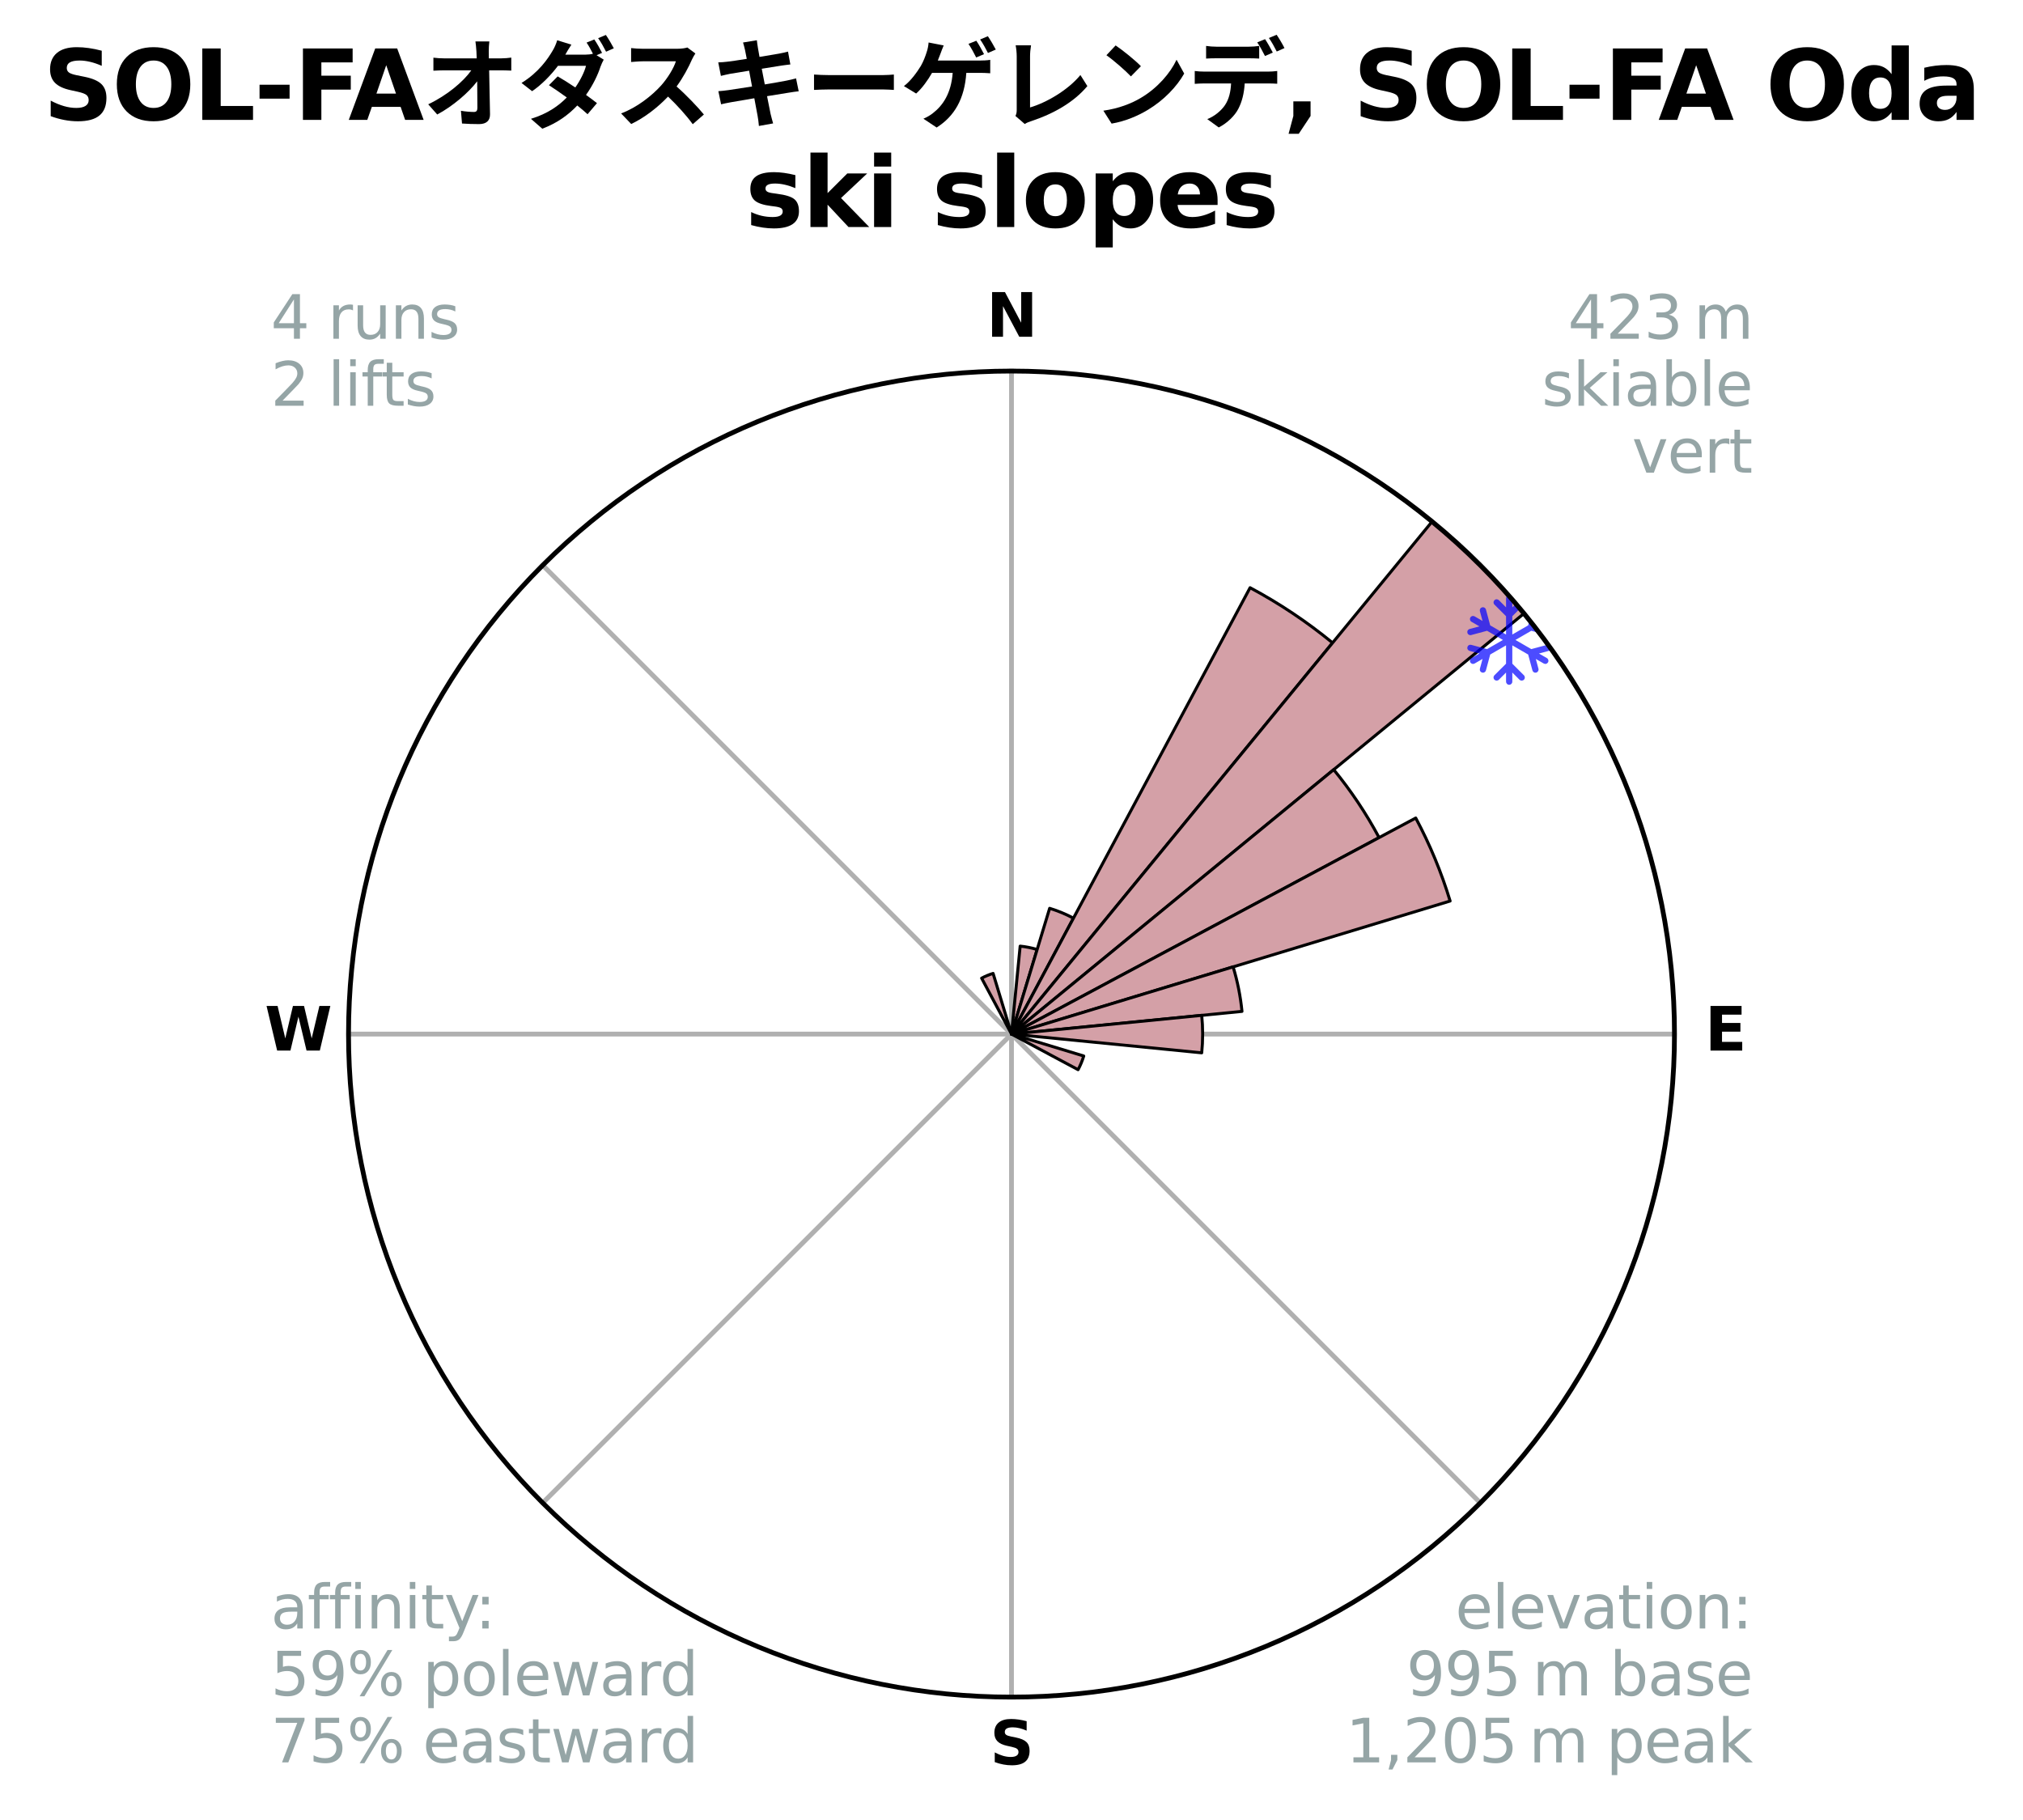 <?xml version="1.0" encoding="utf-8" standalone="no"?>
<!DOCTYPE svg PUBLIC "-//W3C//DTD SVG 1.1//EN"
  "http://www.w3.org/Graphics/SVG/1.1/DTD/svg11.dtd">
<svg xmlns:xlink="http://www.w3.org/1999/xlink" width="338.335pt" height="304.354pt" viewBox="0 0 338.335 304.354" xmlns="http://www.w3.org/2000/svg" version="1.1">
 <title>Ski Rose for SOL-FAオダスキーゲレンデ, SOL-FA Oda ski slopes</title>
 <defs>
  <style type="text/css">*{stroke-linejoin: round; stroke-linecap: butt}</style>
 </defs>
 <g id="figure_1">
  <g id="patch_1">
   <path d="M 0 304.354 
L 338.335 304.354 
L 338.335 0 
L 0 0 
z
" style="fill: #ffffff"/>
  </g>
  <g id="axes_1">
   <g id="patch_2">
    <path d="M 280.048 172.935 
C 280.048 158.374 277.179 143.955 271.607 130.503 
C 266.035 117.05 257.867 104.826 247.571 94.531 
C 237.276 84.235 225.052 76.067 211.599 70.495 
C 198.147 64.923 183.728 62.054 169.167 62.054 
C 154.607 62.054 140.188 64.923 126.736 70.495 
C 113.283 76.067 101.059 84.235 90.763 94.531 
C 80.468 104.826 72.3 117.05 66.728 130.503 
C 61.156 143.955 58.288 158.374 58.288 172.935 
C 58.288 187.495 61.156 201.914 66.728 215.366 
C 72.3 228.819 80.468 241.043 90.763 251.339 
C 101.059 261.634 113.283 269.802 126.736 275.374 
C 140.188 280.946 154.607 283.815 169.167 283.815 
C 183.728 283.815 198.147 280.946 211.599 275.374 
C 225.052 269.802 237.276 261.634 247.571 251.339 
C 257.867 241.043 266.035 228.819 271.607 215.366 
C 277.179 201.914 280.048 187.495 280.048 172.935 
M 169.167 172.935 
C 169.167 172.935 169.167 172.935 169.167 172.935 
C 169.167 172.935 169.167 172.935 169.167 172.935 
C 169.167 172.935 169.167 172.935 169.167 172.935 
C 169.167 172.935 169.167 172.935 169.167 172.935 
C 169.167 172.935 169.167 172.935 169.167 172.935 
C 169.167 172.935 169.167 172.935 169.167 172.935 
C 169.167 172.935 169.167 172.935 169.167 172.935 
C 169.167 172.935 169.167 172.935 169.167 172.935 
C 169.167 172.935 169.167 172.935 169.167 172.935 
C 169.167 172.935 169.167 172.935 169.167 172.935 
C 169.167 172.935 169.167 172.935 169.167 172.935 
C 169.167 172.935 169.167 172.935 169.167 172.935 
C 169.167 172.935 169.167 172.935 169.167 172.935 
C 169.167 172.935 169.167 172.935 169.167 172.935 
C 169.167 172.935 169.167 172.935 169.167 172.935 
C 169.167 172.935 169.167 172.935 169.167 172.935 
z
" style="fill: #ffffff"/>
   </g>
   <g id="matplotlib.axis_1">
    <g id="xtick_1">
     <g id="line2d_1">
      <path d="M 169.167 172.935 
L 169.167 62.054 
" clip-path="url(#pe8b99b1397)" style="fill: none; stroke: #b0b0b0; stroke-width: 0.8; stroke-linecap: square"/>
     </g>
     <g id="text_1">
      <!-- N -->
      <g transform="translate(164.983 56.314) scale(0.1 -0.1)">
       <defs>
        <path id="DejaVuSans-Bold-4e" d="M 588 4666 
L 1931 4666 
L 3628 1466 
L 3628 4666 
L 4769 4666 
L 4769 0 
L 3425 0 
L 1728 3200 
L 1728 0 
L 588 0 
L 588 4666 
z
" transform="scale(0.016)"/>
       </defs>
       <use xlink:href="#DejaVuSans-Bold-4e"/>
      </g>
     </g>
    </g>
    <g id="xtick_2">
     <g id="line2d_2">
      <path d="M 169.167 172.935 
L 247.571 94.531 
" clip-path="url(#pe8b99b1397)" style="fill: none; stroke: #b0b0b0; stroke-width: 0.8; stroke-linecap: square"/>
     </g>
    </g>
    <g id="xtick_3">
     <g id="line2d_3">
      <path d="M 169.167 172.935 
L 280.048 172.935 
" clip-path="url(#pe8b99b1397)" style="fill: none; stroke: #b0b0b0; stroke-width: 0.8; stroke-linecap: square"/>
     </g>
     <g id="text_2">
      <!-- E -->
      <g transform="translate(285.132 175.694) scale(0.1 -0.1)">
       <defs>
        <path id="DejaVuSans-Bold-45" d="M 588 4666 
L 3834 4666 
L 3834 3756 
L 1791 3756 
L 1791 2888 
L 3713 2888 
L 3713 1978 
L 1791 1978 
L 1791 909 
L 3903 909 
L 3903 0 
L 588 0 
L 588 4666 
z
" transform="scale(0.016)"/>
       </defs>
       <use xlink:href="#DejaVuSans-Bold-45"/>
      </g>
     </g>
    </g>
    <g id="xtick_4">
     <g id="line2d_4">
      <path d="M 169.167 172.935 
L 247.571 251.339 
" clip-path="url(#pe8b99b1397)" style="fill: none; stroke: #b0b0b0; stroke-width: 0.8; stroke-linecap: square"/>
     </g>
    </g>
    <g id="xtick_5">
     <g id="line2d_5">
      <path d="M 169.167 172.935 
L 169.167 283.815 
" clip-path="url(#pe8b99b1397)" style="fill: none; stroke: #b0b0b0; stroke-width: 0.8; stroke-linecap: square"/>
     </g>
     <g id="text_3">
      <!-- S -->
      <g transform="translate(165.567 295.074) scale(0.1 -0.1)">
       <defs>
        <path id="DejaVuSans-Bold-53" d="M 3834 4519 
L 3834 3531 
Q 3450 3703 3084 3790 
Q 2719 3878 2394 3878 
Q 1963 3878 1756 3759 
Q 1550 3641 1550 3391 
Q 1550 3203 1689 3098 
Q 1828 2994 2194 2919 
L 2706 2816 
Q 3484 2659 3812 2340 
Q 4141 2022 4141 1434 
Q 4141 663 3683 286 
Q 3225 -91 2284 -91 
Q 1841 -91 1394 -6 
Q 947 78 500 244 
L 500 1259 
Q 947 1022 1364 901 
Q 1781 781 2169 781 
Q 2563 781 2772 912 
Q 2981 1044 2981 1288 
Q 2981 1506 2839 1625 
Q 2697 1744 2272 1838 
L 1806 1941 
Q 1106 2091 782 2419 
Q 459 2747 459 3303 
Q 459 4000 909 4375 
Q 1359 4750 2203 4750 
Q 2588 4750 2994 4692 
Q 3400 4634 3834 4519 
z
" transform="scale(0.016)"/>
       </defs>
       <use xlink:href="#DejaVuSans-Bold-53"/>
      </g>
     </g>
    </g>
    <g id="xtick_6">
     <g id="line2d_6">
      <path d="M 169.167 172.935 
L 90.763 251.339 
" clip-path="url(#pe8b99b1397)" style="fill: none; stroke: #b0b0b0; stroke-width: 0.8; stroke-linecap: square"/>
     </g>
    </g>
    <g id="xtick_7">
     <g id="line2d_7">
      <path d="M 169.167 172.935 
L 58.288 172.935 
" clip-path="url(#pe8b99b1397)" style="fill: none; stroke: #b0b0b0; stroke-width: 0.8; stroke-linecap: square"/>
     </g>
     <g id="text_4">
      <!-- W -->
      <g transform="translate(44.273 175.694) scale(0.1 -0.1)">
       <defs>
        <path id="DejaVuSans-Bold-57" d="M 191 4666 
L 1344 4666 
L 2150 1275 
L 2950 4666 
L 4109 4666 
L 4909 1275 
L 5716 4666 
L 6859 4666 
L 5759 0 
L 4372 0 
L 3525 3547 
L 2688 0 
L 1300 0 
L 191 4666 
z
" transform="scale(0.016)"/>
       </defs>
       <use xlink:href="#DejaVuSans-Bold-57"/>
      </g>
     </g>
    </g>
    <g id="xtick_8">
     <g id="line2d_8">
      <path d="M 169.167 172.935 
L 90.763 94.531 
" clip-path="url(#pe8b99b1397)" style="fill: none; stroke: #b0b0b0; stroke-width: 0.8; stroke-linecap: square"/>
     </g>
    </g>
   </g>
   <g id="matplotlib.axis_2"/>
   <g id="patch_3">
    <path d="M 169.167 172.935 
C 169.167 172.935 169.167 172.935 169.167 172.935 
C 169.167 172.935 169.167 172.935 169.167 172.935 
L 169.167 172.935 
C 169.167 172.935 169.167 172.935 169.167 172.935 
C 169.167 172.935 169.167 172.935 169.167 172.935 
z
" clip-path="url(#pe8b99b1397)" style="fill: #d4a0a7; stroke: #000000; stroke-width: 0.5; stroke-linejoin: miter"/>
   </g>
   <g id="patch_4">
    <path d="M 169.167 172.935 
C 169.167 172.935 169.167 172.935 169.167 172.935 
C 169.167 172.935 169.167 172.935 169.167 172.935 
L 173.458 158.792 
C 172.995 158.651 172.525 158.534 172.051 158.44 
C 171.576 158.345 171.097 158.274 170.616 158.227 
z
" clip-path="url(#pe8b99b1397)" style="fill: #d4a0a7; stroke: #000000; stroke-width: 0.5; stroke-linejoin: miter"/>
   </g>
   <g id="patch_5">
    <path d="M 169.167 172.935 
C 169.167 172.935 169.167 172.935 169.167 172.935 
C 169.167 172.935 169.167 172.935 169.167 172.935 
L 179.528 153.551 
C 178.894 153.212 178.243 152.904 177.578 152.629 
C 176.914 152.353 176.236 152.111 175.548 151.902 
z
" clip-path="url(#pe8b99b1397)" style="fill: #d4a0a7; stroke: #000000; stroke-width: 0.5; stroke-linejoin: miter"/>
   </g>
   <g id="patch_6">
    <path d="M 169.167 172.935 
C 169.167 172.935 169.167 172.935 169.167 172.935 
C 169.167 172.935 169.167 172.935 169.167 172.935 
L 222.866 107.503 
C 220.724 105.746 218.497 104.094 216.194 102.555 
C 213.89 101.016 211.512 99.59 209.069 98.284 
z
" clip-path="url(#pe8b99b1397)" style="fill: #d4a0a7; stroke: #000000; stroke-width: 0.5; stroke-linejoin: miter"/>
   </g>
   <g id="patch_7">
    <path d="M 169.167 172.935 
C 169.167 172.935 169.167 172.935 169.167 172.935 
C 169.167 172.935 169.167 172.935 169.167 172.935 
L 254.879 102.593 
C 252.577 99.788 250.138 97.097 247.571 94.531 
C 245.005 91.964 242.314 89.525 239.509 87.223 
z
" clip-path="url(#pe8b99b1397)" style="fill: #d4a0a7; stroke: #000000; stroke-width: 0.5; stroke-linejoin: miter"/>
   </g>
   <g id="patch_8">
    <path d="M 169.167 172.935 
C 169.167 172.935 169.167 172.935 169.167 172.935 
C 169.167 172.935 169.167 172.935 169.167 172.935 
L 230.646 140.074 
C 229.57 138.061 228.396 136.103 227.129 134.206 
C 225.861 132.309 224.501 130.475 223.054 128.711 
z
" clip-path="url(#pe8b99b1397)" style="fill: #d4a0a7; stroke: #000000; stroke-width: 0.5; stroke-linejoin: miter"/>
   </g>
   <g id="patch_9">
    <path d="M 169.167 172.935 
C 169.167 172.935 169.167 172.935 169.167 172.935 
C 169.167 172.935 169.167 172.935 169.167 172.935 
L 242.525 150.682 
C 241.797 148.281 240.951 145.917 239.991 143.598 
C 239.031 141.28 237.957 139.011 236.774 136.798 
z
" clip-path="url(#pe8b99b1397)" style="fill: #d4a0a7; stroke: #000000; stroke-width: 0.5; stroke-linejoin: miter"/>
   </g>
   <g id="patch_10">
    <path d="M 169.167 172.935 
C 169.167 172.935 169.167 172.935 169.167 172.935 
C 169.167 172.935 169.167 172.935 169.167 172.935 
L 207.714 169.138 
C 207.589 167.876 207.403 166.622 207.156 165.378 
C 206.909 164.135 206.6 162.904 206.232 161.691 
z
" clip-path="url(#pe8b99b1397)" style="fill: #d4a0a7; stroke: #000000; stroke-width: 0.5; stroke-linejoin: miter"/>
   </g>
   <g id="patch_11">
    <path d="M 169.167 172.935 
C 169.167 172.935 169.167 172.935 169.167 172.935 
C 169.167 172.935 169.167 172.935 169.167 172.935 
L 200.981 176.068 
C 201.084 175.027 201.135 173.981 201.135 172.935 
C 201.135 171.888 201.084 170.842 200.981 169.801 
z
" clip-path="url(#pe8b99b1397)" style="fill: #d4a0a7; stroke: #000000; stroke-width: 0.5; stroke-linejoin: miter"/>
   </g>
   <g id="patch_12">
    <path d="M 169.167 172.935 
C 169.167 172.935 169.167 172.935 169.167 172.935 
C 169.167 172.935 169.167 172.935 169.167 172.935 
L 169.167 172.935 
C 169.167 172.935 169.167 172.935 169.167 172.935 
C 169.167 172.935 169.167 172.935 169.167 172.935 
z
" clip-path="url(#pe8b99b1397)" style="fill: #d4a0a7; stroke: #000000; stroke-width: 0.5; stroke-linejoin: miter"/>
   </g>
   <g id="patch_13">
    <path d="M 169.167 172.935 
C 169.167 172.935 169.167 172.935 169.167 172.935 
C 169.167 172.935 169.167 172.935 169.167 172.935 
L 180.303 178.887 
C 180.498 178.522 180.675 178.148 180.833 177.766 
C 180.991 177.385 181.13 176.995 181.25 176.6 
z
" clip-path="url(#pe8b99b1397)" style="fill: #d4a0a7; stroke: #000000; stroke-width: 0.5; stroke-linejoin: miter"/>
   </g>
   <g id="patch_14">
    <path d="M 169.167 172.935 
C 169.167 172.935 169.167 172.935 169.167 172.935 
C 169.167 172.935 169.167 172.935 169.167 172.935 
L 169.167 172.935 
C 169.167 172.935 169.167 172.935 169.167 172.935 
C 169.167 172.935 169.167 172.935 169.167 172.935 
z
" clip-path="url(#pe8b99b1397)" style="fill: #d4a0a7; stroke: #000000; stroke-width: 0.5; stroke-linejoin: miter"/>
   </g>
   <g id="patch_15">
    <path d="M 169.167 172.935 
C 169.167 172.935 169.167 172.935 169.167 172.935 
C 169.167 172.935 169.167 172.935 169.167 172.935 
L 169.167 172.935 
C 169.167 172.935 169.167 172.935 169.167 172.935 
C 169.167 172.935 169.167 172.935 169.167 172.935 
z
" clip-path="url(#pe8b99b1397)" style="fill: #d4a0a7; stroke: #000000; stroke-width: 0.5; stroke-linejoin: miter"/>
   </g>
   <g id="patch_16">
    <path d="M 169.167 172.935 
C 169.167 172.935 169.167 172.935 169.167 172.935 
C 169.167 172.935 169.167 172.935 169.167 172.935 
L 169.167 172.935 
C 169.167 172.935 169.167 172.935 169.167 172.935 
C 169.167 172.935 169.167 172.935 169.167 172.935 
z
" clip-path="url(#pe8b99b1397)" style="fill: #d4a0a7; stroke: #000000; stroke-width: 0.5; stroke-linejoin: miter"/>
   </g>
   <g id="patch_17">
    <path d="M 169.167 172.935 
C 169.167 172.935 169.167 172.935 169.167 172.935 
C 169.167 172.935 169.167 172.935 169.167 172.935 
L 169.167 172.935 
C 169.167 172.935 169.167 172.935 169.167 172.935 
C 169.167 172.935 169.167 172.935 169.167 172.935 
z
" clip-path="url(#pe8b99b1397)" style="fill: #d4a0a7; stroke: #000000; stroke-width: 0.5; stroke-linejoin: miter"/>
   </g>
   <g id="patch_18">
    <path d="M 169.167 172.935 
C 169.167 172.935 169.167 172.935 169.167 172.935 
C 169.167 172.935 169.167 172.935 169.167 172.935 
L 169.167 172.935 
C 169.167 172.935 169.167 172.935 169.167 172.935 
C 169.167 172.935 169.167 172.935 169.167 172.935 
z
" clip-path="url(#pe8b99b1397)" style="fill: #d4a0a7; stroke: #000000; stroke-width: 0.5; stroke-linejoin: miter"/>
   </g>
   <g id="patch_19">
    <path d="M 169.167 172.935 
C 169.167 172.935 169.167 172.935 169.167 172.935 
C 169.167 172.935 169.167 172.935 169.167 172.935 
L 169.167 172.935 
C 169.167 172.935 169.167 172.935 169.167 172.935 
C 169.167 172.935 169.167 172.935 169.167 172.935 
z
" clip-path="url(#pe8b99b1397)" style="fill: #d4a0a7; stroke: #000000; stroke-width: 0.5; stroke-linejoin: miter"/>
   </g>
   <g id="patch_20">
    <path d="M 169.167 172.935 
C 169.167 172.935 169.167 172.935 169.167 172.935 
C 169.167 172.935 169.167 172.935 169.167 172.935 
L 169.167 172.935 
C 169.167 172.935 169.167 172.935 169.167 172.935 
C 169.167 172.935 169.167 172.935 169.167 172.935 
z
" clip-path="url(#pe8b99b1397)" style="fill: #d4a0a7; stroke: #000000; stroke-width: 0.5; stroke-linejoin: miter"/>
   </g>
   <g id="patch_21">
    <path d="M 169.167 172.935 
C 169.167 172.935 169.167 172.935 169.167 172.935 
C 169.167 172.935 169.167 172.935 169.167 172.935 
L 169.167 172.935 
C 169.167 172.935 169.167 172.935 169.167 172.935 
C 169.167 172.935 169.167 172.935 169.167 172.935 
z
" clip-path="url(#pe8b99b1397)" style="fill: #d4a0a7; stroke: #000000; stroke-width: 0.5; stroke-linejoin: miter"/>
   </g>
   <g id="patch_22">
    <path d="M 169.167 172.935 
C 169.167 172.935 169.167 172.935 169.167 172.935 
C 169.167 172.935 169.167 172.935 169.167 172.935 
L 169.167 172.935 
C 169.167 172.935 169.167 172.935 169.167 172.935 
C 169.167 172.935 169.167 172.935 169.167 172.935 
z
" clip-path="url(#pe8b99b1397)" style="fill: #d4a0a7; stroke: #000000; stroke-width: 0.5; stroke-linejoin: miter"/>
   </g>
   <g id="patch_23">
    <path d="M 169.167 172.935 
C 169.167 172.935 169.167 172.935 169.167 172.935 
C 169.167 172.935 169.167 172.935 169.167 172.935 
L 169.167 172.935 
C 169.167 172.935 169.167 172.935 169.167 172.935 
C 169.167 172.935 169.167 172.935 169.167 172.935 
z
" clip-path="url(#pe8b99b1397)" style="fill: #d4a0a7; stroke: #000000; stroke-width: 0.5; stroke-linejoin: miter"/>
   </g>
   <g id="patch_24">
    <path d="M 169.167 172.935 
C 169.167 172.935 169.167 172.935 169.167 172.935 
C 169.167 172.935 169.167 172.935 169.167 172.935 
L 169.167 172.935 
C 169.167 172.935 169.167 172.935 169.167 172.935 
C 169.167 172.935 169.167 172.935 169.167 172.935 
z
" clip-path="url(#pe8b99b1397)" style="fill: #d4a0a7; stroke: #000000; stroke-width: 0.5; stroke-linejoin: miter"/>
   </g>
   <g id="patch_25">
    <path d="M 169.167 172.935 
C 169.167 172.935 169.167 172.935 169.167 172.935 
C 169.167 172.935 169.167 172.935 169.167 172.935 
L 169.167 172.935 
C 169.167 172.935 169.167 172.935 169.167 172.935 
C 169.167 172.935 169.167 172.935 169.167 172.935 
z
" clip-path="url(#pe8b99b1397)" style="fill: #d4a0a7; stroke: #000000; stroke-width: 0.5; stroke-linejoin: miter"/>
   </g>
   <g id="patch_26">
    <path d="M 169.167 172.935 
C 169.167 172.935 169.167 172.935 169.167 172.935 
C 169.167 172.935 169.167 172.935 169.167 172.935 
L 169.167 172.935 
C 169.167 172.935 169.167 172.935 169.167 172.935 
C 169.167 172.935 169.167 172.935 169.167 172.935 
z
" clip-path="url(#pe8b99b1397)" style="fill: #d4a0a7; stroke: #000000; stroke-width: 0.5; stroke-linejoin: miter"/>
   </g>
   <g id="patch_27">
    <path d="M 169.167 172.935 
C 169.167 172.935 169.167 172.935 169.167 172.935 
C 169.167 172.935 169.167 172.935 169.167 172.935 
L 169.167 172.935 
C 169.167 172.935 169.167 172.935 169.167 172.935 
C 169.167 172.935 169.167 172.935 169.167 172.935 
z
" clip-path="url(#pe8b99b1397)" style="fill: #d4a0a7; stroke: #000000; stroke-width: 0.5; stroke-linejoin: miter"/>
   </g>
   <g id="patch_28">
    <path d="M 169.167 172.935 
C 169.167 172.935 169.167 172.935 169.167 172.935 
C 169.167 172.935 169.167 172.935 169.167 172.935 
L 169.167 172.935 
C 169.167 172.935 169.167 172.935 169.167 172.935 
C 169.167 172.935 169.167 172.935 169.167 172.935 
z
" clip-path="url(#pe8b99b1397)" style="fill: #d4a0a7; stroke: #000000; stroke-width: 0.5; stroke-linejoin: miter"/>
   </g>
   <g id="patch_29">
    <path d="M 169.167 172.935 
C 169.167 172.935 169.167 172.935 169.167 172.935 
C 169.167 172.935 169.167 172.935 169.167 172.935 
L 169.167 172.935 
C 169.167 172.935 169.167 172.935 169.167 172.935 
C 169.167 172.935 169.167 172.935 169.167 172.935 
z
" clip-path="url(#pe8b99b1397)" style="fill: #d4a0a7; stroke: #000000; stroke-width: 0.5; stroke-linejoin: miter"/>
   </g>
   <g id="patch_30">
    <path d="M 169.167 172.935 
C 169.167 172.935 169.167 172.935 169.167 172.935 
C 169.167 172.935 169.167 172.935 169.167 172.935 
L 169.167 172.935 
C 169.167 172.935 169.167 172.935 169.167 172.935 
C 169.167 172.935 169.167 172.935 169.167 172.935 
z
" clip-path="url(#pe8b99b1397)" style="fill: #d4a0a7; stroke: #000000; stroke-width: 0.5; stroke-linejoin: miter"/>
   </g>
   <g id="patch_31">
    <path d="M 169.167 172.935 
C 169.167 172.935 169.167 172.935 169.167 172.935 
C 169.167 172.935 169.167 172.935 169.167 172.935 
L 169.167 172.935 
C 169.167 172.935 169.167 172.935 169.167 172.935 
C 169.167 172.935 169.167 172.935 169.167 172.935 
z
" clip-path="url(#pe8b99b1397)" style="fill: #d4a0a7; stroke: #000000; stroke-width: 0.5; stroke-linejoin: miter"/>
   </g>
   <g id="patch_32">
    <path d="M 169.167 172.935 
C 169.167 172.935 169.167 172.935 169.167 172.935 
C 169.167 172.935 169.167 172.935 169.167 172.935 
L 169.167 172.935 
C 169.167 172.935 169.167 172.935 169.167 172.935 
C 169.167 172.935 169.167 172.935 169.167 172.935 
z
" clip-path="url(#pe8b99b1397)" style="fill: #d4a0a7; stroke: #000000; stroke-width: 0.5; stroke-linejoin: miter"/>
   </g>
   <g id="patch_33">
    <path d="M 169.167 172.935 
C 169.167 172.935 169.167 172.935 169.167 172.935 
C 169.167 172.935 169.167 172.935 169.167 172.935 
L 166.09 162.789 
C 165.758 162.89 165.431 163.007 165.11 163.14 
C 164.79 163.273 164.476 163.421 164.17 163.585 
z
" clip-path="url(#pe8b99b1397)" style="fill: #d4a0a7; stroke: #000000; stroke-width: 0.5; stroke-linejoin: miter"/>
   </g>
   <g id="patch_34">
    <path d="M 169.167 172.935 
C 169.167 172.935 169.167 172.935 169.167 172.935 
C 169.167 172.935 169.167 172.935 169.167 172.935 
L 169.167 172.935 
C 169.167 172.935 169.167 172.935 169.167 172.935 
C 169.167 172.935 169.167 172.935 169.167 172.935 
z
" clip-path="url(#pe8b99b1397)" style="fill: #d4a0a7; stroke: #000000; stroke-width: 0.5; stroke-linejoin: miter"/>
   </g>
   <g id="PathCollection_1">
    <defs>
     <path id="m54ecf25d2f" d="M 0.194 7.414 
L 0.194 7.414 
C 0.055 7.414 -0.078 7.359 -0.176 7.261 
C -0.274 7.163 -0.33 7.03 -0.33 6.891 
L -0.33 5.365 
L -1.528 6.564 
L -1.528 6.564 
C -1.577 6.613 -1.635 6.651 -1.698 6.678 
C -1.762 6.704 -1.83 6.718 -1.899 6.718 
C -1.968 6.718 -2.036 6.704 -2.1 6.678 
C -2.163 6.651 -2.221 6.613 -2.27 6.564 
L -2.27 6.564 
C -2.318 6.515 -2.357 6.458 -2.383 6.394 
C -2.41 6.33 -2.423 6.262 -2.423 6.193 
C -2.423 6.124 -2.41 6.056 -2.383 5.993 
C -2.357 5.929 -2.318 5.871 -2.27 5.823 
L -0.33 3.884 
L -0.33 0.821 
L -2.981 2.352 
L -3.692 5.001 
L -3.692 5.001 
C -3.728 5.135 -3.815 5.25 -3.935 5.319 
C -4.055 5.389 -4.198 5.408 -4.332 5.372 
L -4.332 5.372 
C -4.466 5.336 -4.581 5.249 -4.65 5.129 
C -4.719 5.009 -4.738 4.866 -4.703 4.732 
L -4.263 3.093 
L -5.586 3.856 
L -5.586 3.856 
C -5.645 3.89 -5.711 3.913 -5.779 3.922 
C -5.847 3.931 -5.916 3.926 -5.983 3.909 
C -6.049 3.891 -6.111 3.86 -6.166 3.818 
C -6.221 3.777 -6.266 3.724 -6.301 3.665 
L -6.301 3.665 
C -6.335 3.605 -6.358 3.54 -6.367 3.471 
C -6.375 3.403 -6.371 3.334 -6.353 3.267 
C -6.335 3.201 -6.304 3.139 -6.263 3.084 
C -6.221 3.03 -6.168 2.984 -6.109 2.95 
L -4.786 2.187 
L -6.425 1.747 
L -6.425 1.747 
C -6.559 1.711 -6.673 1.623 -6.743 1.503 
C -6.812 1.383 -6.831 1.24 -6.795 1.106 
L -6.795 1.106 
C -6.777 1.04 -6.747 0.978 -6.705 0.923 
C -6.663 0.869 -6.611 0.823 -6.551 0.789 
C -6.491 0.754 -6.426 0.732 -6.357 0.723 
C -6.289 0.715 -6.22 0.719 -6.154 0.737 
L -3.505 1.447 
L -0.852 -0.085 
L -3.504 -1.616 
L -6.154 -0.906 
L -6.154 -0.906 
C -6.22 -0.888 -6.289 -0.883 -6.358 -0.892 
C -6.426 -0.901 -6.492 -0.924 -6.551 -0.958 
C -6.611 -0.992 -6.663 -1.038 -6.705 -1.093 
C -6.747 -1.148 -6.778 -1.21 -6.795 -1.276 
L -6.795 -1.276 
C -6.831 -1.41 -6.812 -1.553 -6.743 -1.673 
C -6.673 -1.793 -6.559 -1.881 -6.425 -1.917 
L -4.786 -2.355 
L -6.109 -3.12 
L -6.109 -3.12 
C -6.229 -3.189 -6.316 -3.303 -6.352 -3.437 
C -6.388 -3.571 -6.37 -3.713 -6.301 -3.834 
L -6.301 -3.834 
C -6.266 -3.893 -6.221 -3.945 -6.166 -3.987 
C -6.112 -4.029 -6.049 -4.06 -5.983 -4.078 
C -5.917 -4.096 -5.847 -4.1 -5.779 -4.091 
C -5.711 -4.082 -5.645 -4.06 -5.586 -4.026 
L -4.263 -3.261 
L -4.703 -4.9 
L -4.703 -4.9 
C -4.738 -5.034 -4.719 -5.177 -4.65 -5.297 
C -4.581 -5.417 -4.466 -5.505 -4.332 -5.541 
L -4.332 -5.541 
C -4.198 -5.576 -4.056 -5.558 -3.936 -5.488 
C -3.816 -5.419 -3.728 -5.305 -3.692 -5.171 
L -2.982 -2.522 
L -0.329 -0.99 
L -0.329 -4.052 
L -2.269 -5.992 
L -2.269 -5.992 
C -2.318 -6.04 -2.357 -6.098 -2.383 -6.162 
C -2.41 -6.225 -2.423 -6.293 -2.423 -6.362 
C -2.423 -6.431 -2.41 -6.499 -2.383 -6.563 
C -2.357 -6.626 -2.318 -6.684 -2.269 -6.733 
L -2.269 -6.733 
C -2.221 -6.782 -2.163 -6.82 -2.1 -6.847 
C -2.036 -6.873 -1.968 -6.887 -1.899 -6.887 
C -1.83 -6.887 -1.762 -6.873 -1.698 -6.847 
C -1.635 -6.82 -1.577 -6.782 -1.528 -6.733 
L -0.329 -5.534 
L -0.329 -7.06 
L -0.329 -7.06 
C -0.329 -7.198 -0.274 -7.332 -0.176 -7.43 
C -0.078 -7.528 0.055 -7.583 0.194 -7.583 
L 0.194 -7.583 
C 0.332 -7.583 0.466 -7.528 0.564 -7.43 
C 0.662 -7.332 0.717 -7.198 0.717 -7.06 
L 0.717 -5.534 
L 1.916 -6.733 
L 1.916 -6.733 
C 1.964 -6.782 2.022 -6.82 2.086 -6.847 
C 2.149 -6.873 2.218 -6.887 2.286 -6.887 
C 2.355 -6.887 2.423 -6.873 2.487 -6.847 
C 2.551 -6.82 2.608 -6.782 2.657 -6.733 
L 2.657 -6.733 
C 2.706 -6.684 2.744 -6.626 2.771 -6.563 
C 2.797 -6.499 2.811 -6.431 2.811 -6.362 
C 2.811 -6.293 2.797 -6.225 2.771 -6.162 
C 2.744 -6.098 2.706 -6.04 2.657 -5.992 
L 0.717 -4.052 
L 0.717 -0.991 
L 3.369 -2.523 
L 4.079 -5.171 
L 4.079 -5.171 
C 4.115 -5.305 4.203 -5.419 4.323 -5.488 
C 4.443 -5.558 4.586 -5.576 4.72 -5.541 
L 4.72 -5.541 
C 4.854 -5.505 4.968 -5.417 5.038 -5.297 
C 5.107 -5.177 5.126 -5.034 5.09 -4.9 
L 4.65 -3.263 
L 5.973 -4.026 
L 5.973 -4.026 
C 6.033 -4.06 6.098 -4.082 6.167 -4.091 
C 6.235 -4.1 6.304 -4.096 6.37 -4.078 
C 6.437 -4.06 6.499 -4.029 6.554 -3.987 
C 6.608 -3.945 6.654 -3.893 6.688 -3.833 
L 6.688 -3.833 
C 6.757 -3.713 6.776 -3.571 6.74 -3.437 
C 6.704 -3.303 6.616 -3.189 6.496 -3.12 
L 5.173 -2.355 
L 6.812 -1.917 
L 6.812 -1.917 
C 6.946 -1.881 7.061 -1.793 7.13 -1.673 
C 7.2 -1.553 7.219 -1.41 7.183 -1.276 
L 7.183 -1.276 
C 7.165 -1.21 7.134 -1.147 7.093 -1.093 
C 7.051 -1.038 6.998 -0.992 6.939 -0.958 
C 6.879 -0.923 6.813 -0.901 6.745 -0.892 
C 6.677 -0.883 6.608 -0.888 6.541 -0.906 
L 3.891 -1.616 
L 1.239 -0.085 
L 3.893 1.447 
L 6.541 0.737 
L 6.541 0.737 
C 6.675 0.701 6.818 0.72 6.938 0.789 
C 7.058 0.859 7.145 0.973 7.181 1.106 
L 7.181 1.106 
C 7.217 1.24 7.198 1.383 7.129 1.503 
C 7.06 1.623 6.946 1.711 6.812 1.747 
L 5.173 2.187 
L 6.496 2.95 
L 6.496 2.95 
C 6.556 2.984 6.608 3.03 6.65 3.085 
C 6.691 3.139 6.722 3.201 6.74 3.268 
C 6.758 3.334 6.762 3.404 6.753 3.472 
C 6.744 3.54 6.721 3.606 6.687 3.665 
L 6.687 3.665 
C 6.617 3.785 6.503 3.872 6.369 3.908 
C 6.236 3.944 6.093 3.925 5.973 3.856 
L 4.65 3.091 
L 5.089 4.732 
L 5.089 4.732 
C 5.125 4.866 5.106 5.008 5.037 5.128 
C 4.967 5.248 4.853 5.336 4.72 5.372 
L 4.72 5.372 
C 4.586 5.408 4.443 5.389 4.323 5.319 
C 4.203 5.25 4.115 5.136 4.079 5.002 
L 3.368 2.352 
L 0.717 0.821 
L 0.717 3.884 
L 2.657 5.823 
L 2.657 5.823 
C 2.706 5.871 2.745 5.929 2.771 5.993 
C 2.797 6.056 2.811 6.125 2.811 6.193 
C 2.811 6.262 2.797 6.331 2.771 6.394 
C 2.745 6.458 2.706 6.515 2.657 6.564 
L 2.657 6.564 
C 2.608 6.613 2.551 6.652 2.487 6.678 
C 2.424 6.704 2.355 6.718 2.286 6.718 
C 2.218 6.718 2.149 6.704 2.086 6.678 
C 2.022 6.652 1.965 6.613 1.916 6.564 
L 0.717 5.365 
L 0.717 6.891 
L 0.717 6.891 
C 0.717 7.03 0.662 7.163 0.564 7.261 
C 0.466 7.359 0.333 7.414 0.194 7.414 
L 0.194 7.414 
z
"/>
    </defs>
    <g clip-path="url(#pe8b99b1397)">
     <use xlink:href="#m54ecf25d2f" x="252.208" y="107.105" style="fill: #0000ff; fill-opacity: 0.7"/>
    </g>
   </g>
   <g id="patch_35">
    <path d="M 169.167 62.054 
C 154.607 62.054 140.188 64.923 126.736 70.495 
C 113.283 76.067 101.059 84.235 90.763 94.531 
C 80.468 104.826 72.3 117.05 66.728 130.503 
C 61.156 143.955 58.288 158.374 58.288 172.935 
C 58.288 187.495 61.156 201.914 66.728 215.366 
C 72.3 228.819 80.468 241.043 90.763 251.339 
C 101.059 261.634 113.283 269.802 126.736 275.374 
C 140.188 280.946 154.607 283.815 169.167 283.815 
C 183.728 283.815 198.147 280.946 211.599 275.374 
C 225.052 269.802 237.276 261.634 247.571 251.339 
C 257.867 241.043 266.035 228.819 271.607 215.366 
C 277.179 201.914 280.048 187.495 280.048 172.935 
C 280.048 158.374 277.179 143.955 271.607 130.503 
C 266.035 117.05 257.867 104.826 247.571 94.531 
C 237.276 84.235 225.052 76.067 211.599 70.495 
C 198.147 64.923 183.728 62.054 169.167 62.054 
" style="fill: none; stroke: #000000; stroke-width: 0.8; stroke-linejoin: miter; stroke-linecap: square"/>
   </g>
   <g id="text_5">
    <!-- 4 runs -->
    <g style="fill: #95a5a6" transform="translate(45.289 56.655) scale(0.1 -0.1)">
     <defs>
      <path id="DejaVuSans-34" d="M 2419 4116 
L 825 1625 
L 2419 1625 
L 2419 4116 
z
M 2253 4666 
L 3047 4666 
L 3047 1625 
L 3713 1625 
L 3713 1100 
L 3047 1100 
L 3047 0 
L 2419 0 
L 2419 1100 
L 313 1100 
L 313 1709 
L 2253 4666 
z
" transform="scale(0.016)"/>
      <path id="DejaVuSans-20" transform="scale(0.016)"/>
      <path id="DejaVuSans-72" d="M 2631 2963 
Q 2534 3019 2420 3045 
Q 2306 3072 2169 3072 
Q 1681 3072 1420 2755 
Q 1159 2438 1159 1844 
L 1159 0 
L 581 0 
L 581 3500 
L 1159 3500 
L 1159 2956 
Q 1341 3275 1631 3429 
Q 1922 3584 2338 3584 
Q 2397 3584 2469 3576 
Q 2541 3569 2628 3553 
L 2631 2963 
z
" transform="scale(0.016)"/>
      <path id="DejaVuSans-75" d="M 544 1381 
L 544 3500 
L 1119 3500 
L 1119 1403 
Q 1119 906 1312 657 
Q 1506 409 1894 409 
Q 2359 409 2629 706 
Q 2900 1003 2900 1516 
L 2900 3500 
L 3475 3500 
L 3475 0 
L 2900 0 
L 2900 538 
Q 2691 219 2414 64 
Q 2138 -91 1772 -91 
Q 1169 -91 856 284 
Q 544 659 544 1381 
z
M 1991 3584 
L 1991 3584 
z
" transform="scale(0.016)"/>
      <path id="DejaVuSans-6e" d="M 3513 2113 
L 3513 0 
L 2938 0 
L 2938 2094 
Q 2938 2591 2744 2837 
Q 2550 3084 2163 3084 
Q 1697 3084 1428 2787 
Q 1159 2491 1159 1978 
L 1159 0 
L 581 0 
L 581 3500 
L 1159 3500 
L 1159 2956 
Q 1366 3272 1645 3428 
Q 1925 3584 2291 3584 
Q 2894 3584 3203 3211 
Q 3513 2838 3513 2113 
z
" transform="scale(0.016)"/>
      <path id="DejaVuSans-73" d="M 2834 3397 
L 2834 2853 
Q 2591 2978 2328 3040 
Q 2066 3103 1784 3103 
Q 1356 3103 1142 2972 
Q 928 2841 928 2578 
Q 928 2378 1081 2264 
Q 1234 2150 1697 2047 
L 1894 2003 
Q 2506 1872 2764 1633 
Q 3022 1394 3022 966 
Q 3022 478 2636 193 
Q 2250 -91 1575 -91 
Q 1294 -91 989 -36 
Q 684 19 347 128 
L 347 722 
Q 666 556 975 473 
Q 1284 391 1588 391 
Q 1994 391 2212 530 
Q 2431 669 2431 922 
Q 2431 1156 2273 1281 
Q 2116 1406 1581 1522 
L 1381 1569 
Q 847 1681 609 1914 
Q 372 2147 372 2553 
Q 372 3047 722 3315 
Q 1072 3584 1716 3584 
Q 2034 3584 2315 3537 
Q 2597 3491 2834 3397 
z
" transform="scale(0.016)"/>
     </defs>
     <use xlink:href="#DejaVuSans-34"/>
     <use xlink:href="#DejaVuSans-20" x="63.623"/>
     <use xlink:href="#DejaVuSans-72" x="95.41"/>
     <use xlink:href="#DejaVuSans-75" x="136.523"/>
     <use xlink:href="#DejaVuSans-6e" x="199.902"/>
     <use xlink:href="#DejaVuSans-73" x="263.281"/>
    </g>
    <!-- 2 lifts -->
    <g style="fill: #95a5a6" transform="translate(45.289 67.852) scale(0.1 -0.1)">
     <defs>
      <path id="DejaVuSans-32" d="M 1228 531 
L 3431 531 
L 3431 0 
L 469 0 
L 469 531 
Q 828 903 1448 1529 
Q 2069 2156 2228 2338 
Q 2531 2678 2651 2914 
Q 2772 3150 2772 3378 
Q 2772 3750 2511 3984 
Q 2250 4219 1831 4219 
Q 1534 4219 1204 4116 
Q 875 4013 500 3803 
L 500 4441 
Q 881 4594 1212 4672 
Q 1544 4750 1819 4750 
Q 2544 4750 2975 4387 
Q 3406 4025 3406 3419 
Q 3406 3131 3298 2873 
Q 3191 2616 2906 2266 
Q 2828 2175 2409 1742 
Q 1991 1309 1228 531 
z
" transform="scale(0.016)"/>
      <path id="DejaVuSans-6c" d="M 603 4863 
L 1178 4863 
L 1178 0 
L 603 0 
L 603 4863 
z
" transform="scale(0.016)"/>
      <path id="DejaVuSans-69" d="M 603 3500 
L 1178 3500 
L 1178 0 
L 603 0 
L 603 3500 
z
M 603 4863 
L 1178 4863 
L 1178 4134 
L 603 4134 
L 603 4863 
z
" transform="scale(0.016)"/>
      <path id="DejaVuSans-66" d="M 2375 4863 
L 2375 4384 
L 1825 4384 
Q 1516 4384 1395 4259 
Q 1275 4134 1275 3809 
L 1275 3500 
L 2222 3500 
L 2222 3053 
L 1275 3053 
L 1275 0 
L 697 0 
L 697 3053 
L 147 3053 
L 147 3500 
L 697 3500 
L 697 3744 
Q 697 4328 969 4595 
Q 1241 4863 1831 4863 
L 2375 4863 
z
" transform="scale(0.016)"/>
      <path id="DejaVuSans-74" d="M 1172 4494 
L 1172 3500 
L 2356 3500 
L 2356 3053 
L 1172 3053 
L 1172 1153 
Q 1172 725 1289 603 
Q 1406 481 1766 481 
L 2356 481 
L 2356 0 
L 1766 0 
Q 1100 0 847 248 
Q 594 497 594 1153 
L 594 3053 
L 172 3053 
L 172 3500 
L 594 3500 
L 594 4494 
L 1172 4494 
z
" transform="scale(0.016)"/>
     </defs>
     <use xlink:href="#DejaVuSans-32"/>
     <use xlink:href="#DejaVuSans-20" x="63.623"/>
     <use xlink:href="#DejaVuSans-6c" x="95.41"/>
     <use xlink:href="#DejaVuSans-69" x="123.193"/>
     <use xlink:href="#DejaVuSans-66" x="150.977"/>
     <use xlink:href="#DejaVuSans-74" x="184.432"/>
     <use xlink:href="#DejaVuSans-73" x="223.641"/>
    </g>
   </g>
   <g id="text_6">
    <!-- 423 m -->
    <g style="fill: #95a5a6" transform="translate(262.221 56.655) scale(0.1 -0.1)">
     <defs>
      <path id="DejaVuSans-33" d="M 2597 2516 
Q 3050 2419 3304 2112 
Q 3559 1806 3559 1356 
Q 3559 666 3084 287 
Q 2609 -91 1734 -91 
Q 1441 -91 1130 -33 
Q 819 25 488 141 
L 488 750 
Q 750 597 1062 519 
Q 1375 441 1716 441 
Q 2309 441 2620 675 
Q 2931 909 2931 1356 
Q 2931 1769 2642 2001 
Q 2353 2234 1838 2234 
L 1294 2234 
L 1294 2753 
L 1863 2753 
Q 2328 2753 2575 2939 
Q 2822 3125 2822 3475 
Q 2822 3834 2567 4026 
Q 2313 4219 1838 4219 
Q 1578 4219 1281 4162 
Q 984 4106 628 3988 
L 628 4550 
Q 988 4650 1302 4700 
Q 1616 4750 1894 4750 
Q 2613 4750 3031 4423 
Q 3450 4097 3450 3541 
Q 3450 3153 3228 2886 
Q 3006 2619 2597 2516 
z
" transform="scale(0.016)"/>
      <path id="DejaVuSans-202f" transform="scale(0.016)"/>
      <path id="DejaVuSans-6d" d="M 3328 2828 
Q 3544 3216 3844 3400 
Q 4144 3584 4550 3584 
Q 5097 3584 5394 3201 
Q 5691 2819 5691 2113 
L 5691 0 
L 5113 0 
L 5113 2094 
Q 5113 2597 4934 2840 
Q 4756 3084 4391 3084 
Q 3944 3084 3684 2787 
Q 3425 2491 3425 1978 
L 3425 0 
L 2847 0 
L 2847 2094 
Q 2847 2600 2669 2842 
Q 2491 3084 2119 3084 
Q 1678 3084 1418 2786 
Q 1159 2488 1159 1978 
L 1159 0 
L 581 0 
L 581 3500 
L 1159 3500 
L 1159 2956 
Q 1356 3278 1631 3431 
Q 1906 3584 2284 3584 
Q 2666 3584 2933 3390 
Q 3200 3197 3328 2828 
z
" transform="scale(0.016)"/>
     </defs>
     <use xlink:href="#DejaVuSans-34"/>
     <use xlink:href="#DejaVuSans-32" x="63.623"/>
     <use xlink:href="#DejaVuSans-33" x="127.246"/>
     <use xlink:href="#DejaVuSans-202f" x="190.869"/>
     <use xlink:href="#DejaVuSans-6d" x="210.84"/>
    </g>
    <!-- skiable -->
    <g style="fill: #95a5a6" transform="translate(257.86 67.852) scale(0.1 -0.1)">
     <defs>
      <path id="DejaVuSans-6b" d="M 581 4863 
L 1159 4863 
L 1159 1991 
L 2875 3500 
L 3609 3500 
L 1753 1863 
L 3688 0 
L 2938 0 
L 1159 1709 
L 1159 0 
L 581 0 
L 581 4863 
z
" transform="scale(0.016)"/>
      <path id="DejaVuSans-61" d="M 2194 1759 
Q 1497 1759 1228 1600 
Q 959 1441 959 1056 
Q 959 750 1161 570 
Q 1363 391 1709 391 
Q 2188 391 2477 730 
Q 2766 1069 2766 1631 
L 2766 1759 
L 2194 1759 
z
M 3341 1997 
L 3341 0 
L 2766 0 
L 2766 531 
Q 2569 213 2275 61 
Q 1981 -91 1556 -91 
Q 1019 -91 701 211 
Q 384 513 384 1019 
Q 384 1609 779 1909 
Q 1175 2209 1959 2209 
L 2766 2209 
L 2766 2266 
Q 2766 2663 2505 2880 
Q 2244 3097 1772 3097 
Q 1472 3097 1187 3025 
Q 903 2953 641 2809 
L 641 3341 
Q 956 3463 1253 3523 
Q 1550 3584 1831 3584 
Q 2591 3584 2966 3190 
Q 3341 2797 3341 1997 
z
" transform="scale(0.016)"/>
      <path id="DejaVuSans-62" d="M 3116 1747 
Q 3116 2381 2855 2742 
Q 2594 3103 2138 3103 
Q 1681 3103 1420 2742 
Q 1159 2381 1159 1747 
Q 1159 1113 1420 752 
Q 1681 391 2138 391 
Q 2594 391 2855 752 
Q 3116 1113 3116 1747 
z
M 1159 2969 
Q 1341 3281 1617 3432 
Q 1894 3584 2278 3584 
Q 2916 3584 3314 3078 
Q 3713 2572 3713 1747 
Q 3713 922 3314 415 
Q 2916 -91 2278 -91 
Q 1894 -91 1617 61 
Q 1341 213 1159 525 
L 1159 0 
L 581 0 
L 581 4863 
L 1159 4863 
L 1159 2969 
z
" transform="scale(0.016)"/>
      <path id="DejaVuSans-65" d="M 3597 1894 
L 3597 1613 
L 953 1613 
Q 991 1019 1311 708 
Q 1631 397 2203 397 
Q 2534 397 2845 478 
Q 3156 559 3463 722 
L 3463 178 
Q 3153 47 2828 -22 
Q 2503 -91 2169 -91 
Q 1331 -91 842 396 
Q 353 884 353 1716 
Q 353 2575 817 3079 
Q 1281 3584 2069 3584 
Q 2775 3584 3186 3129 
Q 3597 2675 3597 1894 
z
M 3022 2063 
Q 3016 2534 2758 2815 
Q 2500 3097 2075 3097 
Q 1594 3097 1305 2825 
Q 1016 2553 972 2059 
L 3022 2063 
z
" transform="scale(0.016)"/>
     </defs>
     <use xlink:href="#DejaVuSans-73"/>
     <use xlink:href="#DejaVuSans-6b" x="52.1"/>
     <use xlink:href="#DejaVuSans-69" x="110.01"/>
     <use xlink:href="#DejaVuSans-61" x="137.793"/>
     <use xlink:href="#DejaVuSans-62" x="199.072"/>
     <use xlink:href="#DejaVuSans-6c" x="262.549"/>
     <use xlink:href="#DejaVuSans-65" x="290.332"/>
    </g>
    <!-- vert -->
    <g style="fill: #95a5a6" transform="translate(272.943 79.05) scale(0.1 -0.1)">
     <defs>
      <path id="DejaVuSans-76" d="M 191 3500 
L 800 3500 
L 1894 563 
L 2988 3500 
L 3597 3500 
L 2284 0 
L 1503 0 
L 191 3500 
z
" transform="scale(0.016)"/>
     </defs>
     <use xlink:href="#DejaVuSans-76"/>
     <use xlink:href="#DejaVuSans-65" x="59.18"/>
     <use xlink:href="#DejaVuSans-72" x="120.703"/>
     <use xlink:href="#DejaVuSans-74" x="161.816"/>
    </g>
   </g>
   <g id="text_7">
    <!-- affinity: -->
    <g style="fill: #95a5a6" transform="translate(45.289 272.338) scale(0.1 -0.1)">
     <defs>
      <path id="DejaVuSans-79" d="M 2059 -325 
Q 1816 -950 1584 -1140 
Q 1353 -1331 966 -1331 
L 506 -1331 
L 506 -850 
L 844 -850 
Q 1081 -850 1212 -737 
Q 1344 -625 1503 -206 
L 1606 56 
L 191 3500 
L 800 3500 
L 1894 763 
L 2988 3500 
L 3597 3500 
L 2059 -325 
z
" transform="scale(0.016)"/>
      <path id="DejaVuSans-3a" d="M 750 794 
L 1409 794 
L 1409 0 
L 750 0 
L 750 794 
z
M 750 3309 
L 1409 3309 
L 1409 2516 
L 750 2516 
L 750 3309 
z
" transform="scale(0.016)"/>
     </defs>
     <use xlink:href="#DejaVuSans-61"/>
     <use xlink:href="#DejaVuSans-66" x="61.279"/>
     <use xlink:href="#DejaVuSans-66" x="96.484"/>
     <use xlink:href="#DejaVuSans-69" x="131.689"/>
     <use xlink:href="#DejaVuSans-6e" x="159.473"/>
     <use xlink:href="#DejaVuSans-69" x="222.852"/>
     <use xlink:href="#DejaVuSans-74" x="250.635"/>
     <use xlink:href="#DejaVuSans-79" x="289.844"/>
     <use xlink:href="#DejaVuSans-3a" x="341.773"/>
    </g>
    <!-- 59% poleward -->
    <g style="fill: #95a5a6" transform="translate(45.289 283.535) scale(0.1 -0.1)">
     <defs>
      <path id="DejaVuSans-35" d="M 691 4666 
L 3169 4666 
L 3169 4134 
L 1269 4134 
L 1269 2991 
Q 1406 3038 1543 3061 
Q 1681 3084 1819 3084 
Q 2600 3084 3056 2656 
Q 3513 2228 3513 1497 
Q 3513 744 3044 326 
Q 2575 -91 1722 -91 
Q 1428 -91 1123 -41 
Q 819 9 494 109 
L 494 744 
Q 775 591 1075 516 
Q 1375 441 1709 441 
Q 2250 441 2565 725 
Q 2881 1009 2881 1497 
Q 2881 1984 2565 2268 
Q 2250 2553 1709 2553 
Q 1456 2553 1204 2497 
Q 953 2441 691 2322 
L 691 4666 
z
" transform="scale(0.016)"/>
      <path id="DejaVuSans-39" d="M 703 97 
L 703 672 
Q 941 559 1184 500 
Q 1428 441 1663 441 
Q 2288 441 2617 861 
Q 2947 1281 2994 2138 
Q 2813 1869 2534 1725 
Q 2256 1581 1919 1581 
Q 1219 1581 811 2004 
Q 403 2428 403 3163 
Q 403 3881 828 4315 
Q 1253 4750 1959 4750 
Q 2769 4750 3195 4129 
Q 3622 3509 3622 2328 
Q 3622 1225 3098 567 
Q 2575 -91 1691 -91 
Q 1453 -91 1209 -44 
Q 966 3 703 97 
z
M 1959 2075 
Q 2384 2075 2632 2365 
Q 2881 2656 2881 3163 
Q 2881 3666 2632 3958 
Q 2384 4250 1959 4250 
Q 1534 4250 1286 3958 
Q 1038 3666 1038 3163 
Q 1038 2656 1286 2365 
Q 1534 2075 1959 2075 
z
" transform="scale(0.016)"/>
      <path id="DejaVuSans-25" d="M 4653 2053 
Q 4381 2053 4226 1822 
Q 4072 1591 4072 1178 
Q 4072 772 4226 539 
Q 4381 306 4653 306 
Q 4919 306 5073 539 
Q 5228 772 5228 1178 
Q 5228 1588 5073 1820 
Q 4919 2053 4653 2053 
z
M 4653 2450 
Q 5147 2450 5437 2106 
Q 5728 1763 5728 1178 
Q 5728 594 5436 251 
Q 5144 -91 4653 -91 
Q 4153 -91 3862 251 
Q 3572 594 3572 1178 
Q 3572 1766 3864 2108 
Q 4156 2450 4653 2450 
z
M 1428 4353 
Q 1159 4353 1004 4120 
Q 850 3888 850 3481 
Q 850 3069 1003 2837 
Q 1156 2606 1428 2606 
Q 1700 2606 1854 2837 
Q 2009 3069 2009 3481 
Q 2009 3884 1853 4118 
Q 1697 4353 1428 4353 
z
M 4250 4750 
L 4750 4750 
L 1831 -91 
L 1331 -91 
L 4250 4750 
z
M 1428 4750 
Q 1922 4750 2215 4408 
Q 2509 4066 2509 3481 
Q 2509 2891 2217 2550 
Q 1925 2209 1428 2209 
Q 931 2209 642 2551 
Q 353 2894 353 3481 
Q 353 4063 643 4406 
Q 934 4750 1428 4750 
z
" transform="scale(0.016)"/>
      <path id="DejaVuSans-70" d="M 1159 525 
L 1159 -1331 
L 581 -1331 
L 581 3500 
L 1159 3500 
L 1159 2969 
Q 1341 3281 1617 3432 
Q 1894 3584 2278 3584 
Q 2916 3584 3314 3078 
Q 3713 2572 3713 1747 
Q 3713 922 3314 415 
Q 2916 -91 2278 -91 
Q 1894 -91 1617 61 
Q 1341 213 1159 525 
z
M 3116 1747 
Q 3116 2381 2855 2742 
Q 2594 3103 2138 3103 
Q 1681 3103 1420 2742 
Q 1159 2381 1159 1747 
Q 1159 1113 1420 752 
Q 1681 391 2138 391 
Q 2594 391 2855 752 
Q 3116 1113 3116 1747 
z
" transform="scale(0.016)"/>
      <path id="DejaVuSans-6f" d="M 1959 3097 
Q 1497 3097 1228 2736 
Q 959 2375 959 1747 
Q 959 1119 1226 758 
Q 1494 397 1959 397 
Q 2419 397 2687 759 
Q 2956 1122 2956 1747 
Q 2956 2369 2687 2733 
Q 2419 3097 1959 3097 
z
M 1959 3584 
Q 2709 3584 3137 3096 
Q 3566 2609 3566 1747 
Q 3566 888 3137 398 
Q 2709 -91 1959 -91 
Q 1206 -91 779 398 
Q 353 888 353 1747 
Q 353 2609 779 3096 
Q 1206 3584 1959 3584 
z
" transform="scale(0.016)"/>
      <path id="DejaVuSans-77" d="M 269 3500 
L 844 3500 
L 1563 769 
L 2278 3500 
L 2956 3500 
L 3675 769 
L 4391 3500 
L 4966 3500 
L 4050 0 
L 3372 0 
L 2619 2869 
L 1863 0 
L 1184 0 
L 269 3500 
z
" transform="scale(0.016)"/>
      <path id="DejaVuSans-64" d="M 2906 2969 
L 2906 4863 
L 3481 4863 
L 3481 0 
L 2906 0 
L 2906 525 
Q 2725 213 2448 61 
Q 2172 -91 1784 -91 
Q 1150 -91 751 415 
Q 353 922 353 1747 
Q 353 2572 751 3078 
Q 1150 3584 1784 3584 
Q 2172 3584 2448 3432 
Q 2725 3281 2906 2969 
z
M 947 1747 
Q 947 1113 1208 752 
Q 1469 391 1925 391 
Q 2381 391 2643 752 
Q 2906 1113 2906 1747 
Q 2906 2381 2643 2742 
Q 2381 3103 1925 3103 
Q 1469 3103 1208 2742 
Q 947 2381 947 1747 
z
" transform="scale(0.016)"/>
     </defs>
     <use xlink:href="#DejaVuSans-35"/>
     <use xlink:href="#DejaVuSans-39" x="63.623"/>
     <use xlink:href="#DejaVuSans-25" x="127.246"/>
     <use xlink:href="#DejaVuSans-20" x="222.266"/>
     <use xlink:href="#DejaVuSans-70" x="254.053"/>
     <use xlink:href="#DejaVuSans-6f" x="317.529"/>
     <use xlink:href="#DejaVuSans-6c" x="378.711"/>
     <use xlink:href="#DejaVuSans-65" x="406.494"/>
     <use xlink:href="#DejaVuSans-77" x="468.018"/>
     <use xlink:href="#DejaVuSans-61" x="549.805"/>
     <use xlink:href="#DejaVuSans-72" x="611.084"/>
     <use xlink:href="#DejaVuSans-64" x="650.447"/>
    </g>
    <!-- 75% eastward -->
    <g style="fill: #95a5a6" transform="translate(45.289 294.733) scale(0.1 -0.1)">
     <defs>
      <path id="DejaVuSans-37" d="M 525 4666 
L 3525 4666 
L 3525 4397 
L 1831 0 
L 1172 0 
L 2766 4134 
L 525 4134 
L 525 4666 
z
" transform="scale(0.016)"/>
     </defs>
     <use xlink:href="#DejaVuSans-37"/>
     <use xlink:href="#DejaVuSans-35" x="63.623"/>
     <use xlink:href="#DejaVuSans-25" x="127.246"/>
     <use xlink:href="#DejaVuSans-20" x="222.266"/>
     <use xlink:href="#DejaVuSans-65" x="254.053"/>
     <use xlink:href="#DejaVuSans-61" x="315.576"/>
     <use xlink:href="#DejaVuSans-73" x="376.855"/>
     <use xlink:href="#DejaVuSans-74" x="428.955"/>
     <use xlink:href="#DejaVuSans-77" x="468.164"/>
     <use xlink:href="#DejaVuSans-61" x="549.951"/>
     <use xlink:href="#DejaVuSans-72" x="611.23"/>
     <use xlink:href="#DejaVuSans-64" x="650.594"/>
    </g>
   </g>
   <g id="text_8">
    <!-- elevation: -->
    <g style="fill: #95a5a6" transform="translate(243.391 272.338) scale(0.1 -0.1)">
     <use xlink:href="#DejaVuSans-65"/>
     <use xlink:href="#DejaVuSans-6c" x="61.523"/>
     <use xlink:href="#DejaVuSans-65" x="89.307"/>
     <use xlink:href="#DejaVuSans-76" x="150.83"/>
     <use xlink:href="#DejaVuSans-61" x="210.01"/>
     <use xlink:href="#DejaVuSans-74" x="271.289"/>
     <use xlink:href="#DejaVuSans-69" x="310.498"/>
     <use xlink:href="#DejaVuSans-6f" x="338.281"/>
     <use xlink:href="#DejaVuSans-6e" x="399.463"/>
     <use xlink:href="#DejaVuSans-3a" x="462.842"/>
    </g>
    <!-- 995 m base -->
    <g style="fill: #95a5a6" transform="translate(235.204 283.535) scale(0.1 -0.1)">
     <use xlink:href="#DejaVuSans-39"/>
     <use xlink:href="#DejaVuSans-39" x="63.623"/>
     <use xlink:href="#DejaVuSans-35" x="127.246"/>
     <use xlink:href="#DejaVuSans-202f" x="190.869"/>
     <use xlink:href="#DejaVuSans-6d" x="210.84"/>
     <use xlink:href="#DejaVuSans-20" x="308.252"/>
     <use xlink:href="#DejaVuSans-62" x="340.039"/>
     <use xlink:href="#DejaVuSans-61" x="403.516"/>
     <use xlink:href="#DejaVuSans-73" x="464.795"/>
     <use xlink:href="#DejaVuSans-65" x="516.895"/>
    </g>
    <!-- 1,205 m peak -->
    <g style="fill: #95a5a6" transform="translate(225.082 294.733) scale(0.1 -0.1)">
     <defs>
      <path id="DejaVuSans-31" d="M 794 531 
L 1825 531 
L 1825 4091 
L 703 3866 
L 703 4441 
L 1819 4666 
L 2450 4666 
L 2450 531 
L 3481 531 
L 3481 0 
L 794 0 
L 794 531 
z
" transform="scale(0.016)"/>
      <path id="DejaVuSans-2c" d="M 750 794 
L 1409 794 
L 1409 256 
L 897 -744 
L 494 -744 
L 750 256 
L 750 794 
z
" transform="scale(0.016)"/>
      <path id="DejaVuSans-30" d="M 2034 4250 
Q 1547 4250 1301 3770 
Q 1056 3291 1056 2328 
Q 1056 1369 1301 889 
Q 1547 409 2034 409 
Q 2525 409 2770 889 
Q 3016 1369 3016 2328 
Q 3016 3291 2770 3770 
Q 2525 4250 2034 4250 
z
M 2034 4750 
Q 2819 4750 3233 4129 
Q 3647 3509 3647 2328 
Q 3647 1150 3233 529 
Q 2819 -91 2034 -91 
Q 1250 -91 836 529 
Q 422 1150 422 2328 
Q 422 3509 836 4129 
Q 1250 4750 2034 4750 
z
" transform="scale(0.016)"/>
     </defs>
     <use xlink:href="#DejaVuSans-31"/>
     <use xlink:href="#DejaVuSans-2c" x="63.623"/>
     <use xlink:href="#DejaVuSans-32" x="95.41"/>
     <use xlink:href="#DejaVuSans-30" x="159.033"/>
     <use xlink:href="#DejaVuSans-35" x="222.656"/>
     <use xlink:href="#DejaVuSans-202f" x="286.279"/>
     <use xlink:href="#DejaVuSans-6d" x="306.25"/>
     <use xlink:href="#DejaVuSans-20" x="403.662"/>
     <use xlink:href="#DejaVuSans-70" x="435.449"/>
     <use xlink:href="#DejaVuSans-65" x="498.926"/>
     <use xlink:href="#DejaVuSans-61" x="560.449"/>
     <use xlink:href="#DejaVuSans-6b" x="621.729"/>
    </g>
   </g>
   <g id="text_9">
    <!-- SOL-FAオダスキーゲレンデ, SOL-FA Oda -->
    <g transform="translate(7.2 20.05) scale(0.16 -0.16)">
     <defs>
      <path id="DejaVuSans-Bold-4f" d="M 2719 3878 
Q 2169 3878 1866 3472 
Q 1563 3066 1563 2328 
Q 1563 1594 1866 1187 
Q 2169 781 2719 781 
Q 3272 781 3575 1187 
Q 3878 1594 3878 2328 
Q 3878 3066 3575 3472 
Q 3272 3878 2719 3878 
z
M 2719 4750 
Q 3844 4750 4481 4106 
Q 5119 3463 5119 2328 
Q 5119 1197 4481 553 
Q 3844 -91 2719 -91 
Q 1597 -91 958 553 
Q 319 1197 319 2328 
Q 319 3463 958 4106 
Q 1597 4750 2719 4750 
z
" transform="scale(0.016)"/>
      <path id="DejaVuSans-Bold-4c" d="M 588 4666 
L 1791 4666 
L 1791 909 
L 3903 909 
L 3903 0 
L 588 0 
L 588 4666 
z
" transform="scale(0.016)"/>
      <path id="DejaVuSans-Bold-2d" d="M 347 2297 
L 2309 2297 
L 2309 1388 
L 347 1388 
L 347 2297 
z
" transform="scale(0.016)"/>
      <path id="DejaVuSans-Bold-46" d="M 588 4666 
L 3834 4666 
L 3834 3756 
L 1791 3756 
L 1791 2888 
L 3713 2888 
L 3713 1978 
L 1791 1978 
L 1791 0 
L 588 0 
L 588 4666 
z
" transform="scale(0.016)"/>
      <path id="DejaVuSans-Bold-41" d="M 3419 850 
L 1538 850 
L 1241 0 
L 31 0 
L 1759 4666 
L 3194 4666 
L 4922 0 
L 3713 0 
L 3419 850 
z
M 1838 1716 
L 3116 1716 
L 2478 3572 
L 1838 1716 
z
" transform="scale(0.016)"/>
      <path id="NotoSansCJKjp-Bold-30aa" d="M 384 1018 
L 973 352 
C 1984 890 3021 1779 3584 2522 
L 3597 787 
C 3597 602 3533 518 3373 518 
C 3155 518 2810 544 2522 595 
L 2592 -237 
C 2957 -262 3315 -275 3706 -275 
C 4192 -275 4429 -38 4422 371 
L 4365 3238 
L 5190 3238 
C 5363 3238 5606 3226 5811 3219 
L 5811 4070 
C 5658 4045 5357 4019 5146 4019 
L 4346 4019 
L 4339 4480 
C 4339 4678 4352 4928 4378 5126 
L 3469 5126 
C 3494 4960 3514 4755 3533 4480 
L 3552 4019 
L 1434 4019 
C 1216 4019 909 4038 723 4064 
L 723 3213 
C 947 3226 1222 3238 1453 3238 
L 3200 3238 
C 2688 2509 1626 1606 384 1018 
z
" transform="scale(0.016)"/>
      <path id="NotoSansCJKjp-Bold-30c0" d="M 5741 5549 
L 5235 5338 
C 5414 5094 5619 4723 5754 4454 
L 6259 4678 
C 6144 4902 5907 5306 5741 5549 
z
M 3488 4915 
L 2560 5203 
C 2502 4986 2368 4691 2272 4538 
C 1946 3981 1350 3104 230 2413 
L 922 1875 
C 1568 2317 2163 2938 2611 3533 
L 4442 3533 
C 4346 3136 4070 2586 3744 2118 
C 3334 2394 2931 2650 2592 2842 
L 2022 2266 
C 2349 2054 2771 1766 3187 1466 
C 2662 928 1952 410 845 70 
L 1587 -576 
C 2586 -198 3309 346 3872 941 
C 4134 730 4371 531 4544 371 
L 5158 1094 
C 4966 1248 4717 1434 4442 1632 
C 4902 2272 5222 2957 5389 3475 
C 5446 3635 5530 3808 5600 3936 
L 5133 4224 
L 5491 4378 
C 5376 4614 5146 5024 4986 5254 
L 4480 5050 
C 4621 4845 4774 4563 4896 4320 
C 4755 4282 4570 4262 4397 4262 
L 3091 4262 
C 3168 4403 3334 4691 3488 4915 
z
" transform="scale(0.016)"/>
      <path id="NotoSansCJKjp-Bold-30b9" d="M 5338 4339 
L 4813 4730 
C 4685 4685 4429 4646 4154 4646 
C 3866 4646 2227 4646 1894 4646 
C 1702 4646 1312 4666 1139 4691 
L 1139 3782 
C 1274 3789 1626 3827 1894 3827 
C 2170 3827 3802 3827 4064 3827 
C 3923 3373 3533 2739 3110 2259 
C 2509 1587 1517 806 486 422 
L 1146 -269 
C 2022 147 2874 813 3552 1523 
C 4154 947 4749 294 5165 -282 
L 5894 352 
C 5517 813 4742 1632 4109 2182 
C 4538 2765 4896 3443 5114 3942 
C 5171 4070 5286 4269 5338 4339 
z
" transform="scale(0.016)"/>
      <path id="NotoSansCJKjp-Bold-30ad" d="M 589 1875 
L 768 1018 
C 915 1056 1133 1101 1408 1152 
L 2938 1414 
L 3155 250 
C 3194 64 3213 -160 3238 -397 
L 4166 -230 
C 4109 -26 4045 205 4000 397 
L 3770 1549 
L 5158 1773 
C 5402 1811 5664 1856 5837 1869 
L 5664 2714 
C 5498 2662 5261 2611 5011 2560 
C 4723 2502 4198 2413 3622 2317 
L 3424 3341 
L 4704 3546 
C 4896 3571 5152 3610 5293 3622 
L 5139 4461 
C 4986 4416 4742 4365 4538 4326 
L 3277 4115 
L 3174 4704 
C 3142 4858 3123 5075 3104 5203 
L 2202 5056 
C 2246 4902 2291 4749 2330 4570 
L 2445 3987 
C 1894 3898 1402 3827 1178 3802 
C 979 3776 787 3763 582 3757 
L 755 2874 
C 973 2931 1139 2963 1344 3008 
L 2598 3213 
L 2790 2182 
L 1254 1946 
C 1050 1920 762 1882 589 1875 
z
" transform="scale(0.016)"/>
      <path id="NotoSansCJKjp-Bold-30fc" d="M 589 2963 
L 589 1958 
C 826 1971 1254 1990 1619 1990 
C 2368 1990 4480 1990 5056 1990 
C 5325 1990 5651 1965 5805 1958 
L 5805 2963 
C 5638 2950 5357 2925 5056 2925 
C 4480 2925 2374 2925 1619 2925 
C 1286 2925 819 2944 589 2963 
z
" transform="scale(0.016)"/>
      <path id="NotoSansCJKjp-Bold-30b2" d="M 4941 5171 
L 4429 4966 
C 4602 4717 4800 4339 4934 4077 
L 5446 4294 
C 5325 4531 5101 4941 4941 5171 
z
M 5696 5466 
L 5190 5254 
C 5363 5011 5568 4640 5702 4371 
L 6214 4595 
C 6099 4819 5862 5222 5696 5466 
z
M 2810 4864 
L 1824 5056 
C 1811 4858 1766 4614 1690 4403 
C 1613 4160 1491 3827 1318 3526 
C 1075 3130 666 2547 211 2208 
L 1011 1722 
C 1395 2061 1786 2605 2048 3072 
L 3398 3072 
C 3296 1734 2765 947 2093 429 
C 1939 307 1715 173 1485 77 
L 2349 -499 
C 3507 230 4173 1370 4288 3072 
L 5184 3072 
C 5331 3072 5613 3066 5850 3046 
L 5850 3923 
C 5638 3885 5350 3878 5184 3878 
L 2426 3878 
L 2605 4339 
C 2656 4480 2739 4704 2810 4864 
z
" transform="scale(0.016)"/>
      <path id="NotoSansCJKjp-Bold-30ec" d="M 1248 256 
L 1856 -269 
C 2003 -173 2144 -128 2234 -96 
C 3744 397 5069 1158 5946 2208 
L 5491 2931 
C 4672 1933 3245 1114 2202 813 
C 2202 1299 2202 3430 2202 4141 
C 2202 4390 2227 4621 2266 4870 
L 1261 4870 
C 1299 4685 1331 4384 1331 4141 
C 1331 3430 1331 1152 1331 672 
C 1331 525 1325 416 1248 256 
z
" transform="scale(0.016)"/>
      <path id="NotoSansCJKjp-Bold-30f3" d="M 1542 4864 
L 941 4224 
C 1408 3898 2208 3200 2541 2842 
L 3194 3507 
C 2822 3898 1990 4563 1542 4864 
z
M 742 602 
L 1280 -243 
C 2182 -90 3008 269 3654 659 
C 4685 1280 5536 2163 6022 3027 
L 5523 3930 
C 5120 3066 4288 2086 3194 1440 
C 2573 1069 1741 742 742 602 
z
" transform="scale(0.016)"/>
      <path id="NotoSansCJKjp-Bold-30c7" d="M 1203 4832 
L 1203 4006 
C 1395 4019 1670 4026 1888 4026 
C 2291 4026 3610 4026 3981 4026 
C 4205 4026 4454 4019 4672 4006 
L 4672 4832 
C 4454 4800 4198 4781 3981 4781 
C 3610 4781 2291 4781 1888 4781 
C 1670 4781 1408 4800 1203 4832 
z
M 5056 5274 
L 4544 5062 
C 4717 4819 4915 4435 5050 4173 
L 5562 4397 
C 5440 4634 5216 5037 5056 5274 
z
M 5811 5562 
L 5306 5350 
C 5478 5107 5683 4736 5818 4467 
L 6323 4691 
C 6214 4915 5978 5318 5811 5562 
z
M 461 3194 
L 461 2355 
C 640 2368 890 2381 1075 2381 
L 2835 2381 
C 2810 1843 2701 1363 2438 966 
C 2182 589 1734 224 1280 51 
L 2029 -493 
C 2598 -205 3091 288 3315 736 
C 3546 1184 3686 1722 3725 2381 
L 5267 2381 
C 5446 2381 5690 2374 5850 2362 
L 5850 3194 
C 5683 3168 5402 3155 5267 3155 
C 4883 3155 1472 3155 1075 3155 
C 877 3155 653 3168 461 3194 
z
" transform="scale(0.016)"/>
      <path id="DejaVuSans-Bold-2c" d="M 653 1209 
L 1778 1209 
L 1778 256 
L 1006 -909 
L 341 -909 
L 653 256 
L 653 1209 
z
" transform="scale(0.016)"/>
      <path id="DejaVuSans-Bold-20" transform="scale(0.016)"/>
      <path id="DejaVuSans-Bold-64" d="M 2919 2988 
L 2919 4863 
L 4044 4863 
L 4044 0 
L 2919 0 
L 2919 506 
Q 2688 197 2409 53 
Q 2131 -91 1766 -91 
Q 1119 -91 703 423 
Q 288 938 288 1747 
Q 288 2556 703 3070 
Q 1119 3584 1766 3584 
Q 2128 3584 2408 3439 
Q 2688 3294 2919 2988 
z
M 2181 722 
Q 2541 722 2730 984 
Q 2919 1247 2919 1747 
Q 2919 2247 2730 2509 
Q 2541 2772 2181 2772 
Q 1825 2772 1636 2509 
Q 1447 2247 1447 1747 
Q 1447 1247 1636 984 
Q 1825 722 2181 722 
z
" transform="scale(0.016)"/>
      <path id="DejaVuSans-Bold-61" d="M 2106 1575 
Q 1756 1575 1579 1456 
Q 1403 1338 1403 1106 
Q 1403 894 1545 773 
Q 1688 653 1941 653 
Q 2256 653 2472 879 
Q 2688 1106 2688 1447 
L 2688 1575 
L 2106 1575 
z
M 3816 1997 
L 3816 0 
L 2688 0 
L 2688 519 
Q 2463 200 2181 54 
Q 1900 -91 1497 -91 
Q 953 -91 614 226 
Q 275 544 275 1050 
Q 275 1666 698 1953 
Q 1122 2241 2028 2241 
L 2688 2241 
L 2688 2328 
Q 2688 2594 2478 2717 
Q 2269 2841 1825 2841 
Q 1466 2841 1156 2769 
Q 847 2697 581 2553 
L 581 3406 
Q 941 3494 1303 3539 
Q 1666 3584 2028 3584 
Q 2975 3584 3395 3211 
Q 3816 2838 3816 1997 
z
" transform="scale(0.016)"/>
     </defs>
     <use xlink:href="#DejaVuSans-Bold-53"/>
     <use xlink:href="#DejaVuSans-Bold-4f" x="72.021"/>
     <use xlink:href="#DejaVuSans-Bold-4c" x="157.031"/>
     <use xlink:href="#DejaVuSans-Bold-2d" x="220.752"/>
     <use xlink:href="#DejaVuSans-Bold-46" x="262.256"/>
     <use xlink:href="#DejaVuSans-Bold-41" x="319.066"/>
     <use xlink:href="#NotoSansCJKjp-Bold-30aa" x="396.459"/>
     <use xlink:href="#NotoSansCJKjp-Bold-30c0" x="496.459"/>
     <use xlink:href="#NotoSansCJKjp-Bold-30b9" x="596.459"/>
     <use xlink:href="#NotoSansCJKjp-Bold-30ad" x="696.459"/>
     <use xlink:href="#NotoSansCJKjp-Bold-30fc" x="796.459"/>
     <use xlink:href="#NotoSansCJKjp-Bold-30b2" x="896.459"/>
     <use xlink:href="#NotoSansCJKjp-Bold-30ec" x="996.459"/>
     <use xlink:href="#NotoSansCJKjp-Bold-30f3" x="1096.459"/>
     <use xlink:href="#NotoSansCJKjp-Bold-30c7" x="1196.459"/>
     <use xlink:href="#DejaVuSans-Bold-2c" x="1296.459"/>
     <use xlink:href="#DejaVuSans-Bold-20" x="1334.447"/>
     <use xlink:href="#DejaVuSans-Bold-53" x="1369.262"/>
     <use xlink:href="#DejaVuSans-Bold-4f" x="1441.283"/>
     <use xlink:href="#DejaVuSans-Bold-4c" x="1526.293"/>
     <use xlink:href="#DejaVuSans-Bold-2d" x="1590.014"/>
     <use xlink:href="#DejaVuSans-Bold-46" x="1631.517"/>
     <use xlink:href="#DejaVuSans-Bold-41" x="1688.328"/>
     <use xlink:href="#DejaVuSans-Bold-20" x="1765.721"/>
     <use xlink:href="#DejaVuSans-Bold-4f" x="1800.535"/>
     <use xlink:href="#DejaVuSans-Bold-64" x="1885.545"/>
     <use xlink:href="#DejaVuSans-Bold-61" x="1957.127"/>
    </g>
    <!-- ski slopes -->
    <g transform="translate(124.645 37.967) scale(0.16 -0.16)">
     <defs>
      <path id="DejaVuSans-Bold-73" d="M 3272 3391 
L 3272 2541 
Q 2913 2691 2578 2766 
Q 2244 2841 1947 2841 
Q 1628 2841 1473 2761 
Q 1319 2681 1319 2516 
Q 1319 2381 1436 2309 
Q 1553 2238 1856 2203 
L 2053 2175 
Q 2913 2066 3209 1816 
Q 3506 1566 3506 1031 
Q 3506 472 3093 190 
Q 2681 -91 1863 -91 
Q 1516 -91 1145 -36 
Q 775 19 384 128 
L 384 978 
Q 719 816 1070 734 
Q 1422 653 1784 653 
Q 2113 653 2278 743 
Q 2444 834 2444 1013 
Q 2444 1163 2330 1236 
Q 2216 1309 1875 1350 
L 1678 1375 
Q 931 1469 631 1722 
Q 331 1975 331 2491 
Q 331 3047 712 3315 
Q 1094 3584 1881 3584 
Q 2191 3584 2531 3537 
Q 2872 3491 3272 3391 
z
" transform="scale(0.016)"/>
      <path id="DejaVuSans-Bold-6b" d="M 538 4863 
L 1656 4863 
L 1656 2216 
L 2944 3500 
L 4244 3500 
L 2534 1894 
L 4378 0 
L 3022 0 
L 1656 1459 
L 1656 0 
L 538 0 
L 538 4863 
z
" transform="scale(0.016)"/>
      <path id="DejaVuSans-Bold-69" d="M 538 3500 
L 1656 3500 
L 1656 0 
L 538 0 
L 538 3500 
z
M 538 4863 
L 1656 4863 
L 1656 3950 
L 538 3950 
L 538 4863 
z
" transform="scale(0.016)"/>
      <path id="DejaVuSans-Bold-6c" d="M 538 4863 
L 1656 4863 
L 1656 0 
L 538 0 
L 538 4863 
z
" transform="scale(0.016)"/>
      <path id="DejaVuSans-Bold-6f" d="M 2203 2784 
Q 1831 2784 1636 2517 
Q 1441 2250 1441 1747 
Q 1441 1244 1636 976 
Q 1831 709 2203 709 
Q 2569 709 2762 976 
Q 2956 1244 2956 1747 
Q 2956 2250 2762 2517 
Q 2569 2784 2203 2784 
z
M 2203 3584 
Q 3106 3584 3614 3096 
Q 4122 2609 4122 1747 
Q 4122 884 3614 396 
Q 3106 -91 2203 -91 
Q 1297 -91 786 396 
Q 275 884 275 1747 
Q 275 2609 786 3096 
Q 1297 3584 2203 3584 
z
" transform="scale(0.016)"/>
      <path id="DejaVuSans-Bold-70" d="M 1656 506 
L 1656 -1331 
L 538 -1331 
L 538 3500 
L 1656 3500 
L 1656 2988 
Q 1888 3294 2169 3439 
Q 2450 3584 2816 3584 
Q 3463 3584 3878 3070 
Q 4294 2556 4294 1747 
Q 4294 938 3878 423 
Q 3463 -91 2816 -91 
Q 2450 -91 2169 54 
Q 1888 200 1656 506 
z
M 2400 2772 
Q 2041 2772 1848 2508 
Q 1656 2244 1656 1747 
Q 1656 1250 1848 986 
Q 2041 722 2400 722 
Q 2759 722 2948 984 
Q 3138 1247 3138 1747 
Q 3138 2247 2948 2509 
Q 2759 2772 2400 2772 
z
" transform="scale(0.016)"/>
      <path id="DejaVuSans-Bold-65" d="M 4031 1759 
L 4031 1441 
L 1416 1441 
Q 1456 1047 1700 850 
Q 1944 653 2381 653 
Q 2734 653 3104 758 
Q 3475 863 3866 1075 
L 3866 213 
Q 3469 63 3072 -14 
Q 2675 -91 2278 -91 
Q 1328 -91 801 392 
Q 275 875 275 1747 
Q 275 2603 792 3093 
Q 1309 3584 2216 3584 
Q 3041 3584 3536 3087 
Q 4031 2591 4031 1759 
z
M 2881 2131 
Q 2881 2450 2695 2645 
Q 2509 2841 2209 2841 
Q 1884 2841 1681 2658 
Q 1478 2475 1428 2131 
L 2881 2131 
z
" transform="scale(0.016)"/>
     </defs>
     <use xlink:href="#DejaVuSans-Bold-73"/>
     <use xlink:href="#DejaVuSans-Bold-6b" x="59.521"/>
     <use xlink:href="#DejaVuSans-Bold-69" x="126.025"/>
     <use xlink:href="#DejaVuSans-Bold-20" x="160.303"/>
     <use xlink:href="#DejaVuSans-Bold-73" x="195.117"/>
     <use xlink:href="#DejaVuSans-Bold-6c" x="254.639"/>
     <use xlink:href="#DejaVuSans-Bold-6f" x="288.916"/>
     <use xlink:href="#DejaVuSans-Bold-70" x="357.617"/>
     <use xlink:href="#DejaVuSans-Bold-65" x="429.199"/>
     <use xlink:href="#DejaVuSans-Bold-73" x="497.021"/>
    </g>
   </g>
  </g>
 </g>
 <defs>
  <clipPath id="pe8b99b1397">
   <path d="M 280.048 172.935 
C 280.048 158.374 277.179 143.955 271.607 130.503 
C 266.035 117.05 257.867 104.826 247.571 94.531 
C 237.276 84.235 225.052 76.067 211.599 70.495 
C 198.147 64.923 183.728 62.054 169.167 62.054 
C 154.607 62.054 140.188 64.923 126.736 70.495 
C 113.283 76.067 101.059 84.235 90.763 94.531 
C 80.468 104.826 72.3 117.05 66.728 130.503 
C 61.156 143.955 58.288 158.374 58.288 172.935 
C 58.288 187.495 61.156 201.914 66.728 215.366 
C 72.3 228.819 80.468 241.043 90.763 251.339 
C 101.059 261.634 113.283 269.802 126.736 275.374 
C 140.188 280.946 154.607 283.815 169.167 283.815 
C 183.728 283.815 198.147 280.946 211.599 275.374 
C 225.052 269.802 237.276 261.634 247.571 251.339 
C 257.867 241.043 266.035 228.819 271.607 215.366 
C 277.179 201.914 280.048 187.495 280.048 172.935 
M 169.167 172.935 
C 169.167 172.935 169.167 172.935 169.167 172.935 
C 169.167 172.935 169.167 172.935 169.167 172.935 
C 169.167 172.935 169.167 172.935 169.167 172.935 
C 169.167 172.935 169.167 172.935 169.167 172.935 
C 169.167 172.935 169.167 172.935 169.167 172.935 
C 169.167 172.935 169.167 172.935 169.167 172.935 
C 169.167 172.935 169.167 172.935 169.167 172.935 
C 169.167 172.935 169.167 172.935 169.167 172.935 
C 169.167 172.935 169.167 172.935 169.167 172.935 
C 169.167 172.935 169.167 172.935 169.167 172.935 
C 169.167 172.935 169.167 172.935 169.167 172.935 
C 169.167 172.935 169.167 172.935 169.167 172.935 
C 169.167 172.935 169.167 172.935 169.167 172.935 
C 169.167 172.935 169.167 172.935 169.167 172.935 
C 169.167 172.935 169.167 172.935 169.167 172.935 
C 169.167 172.935 169.167 172.935 169.167 172.935 
z
"/>
  </clipPath>
 </defs>
</svg>
